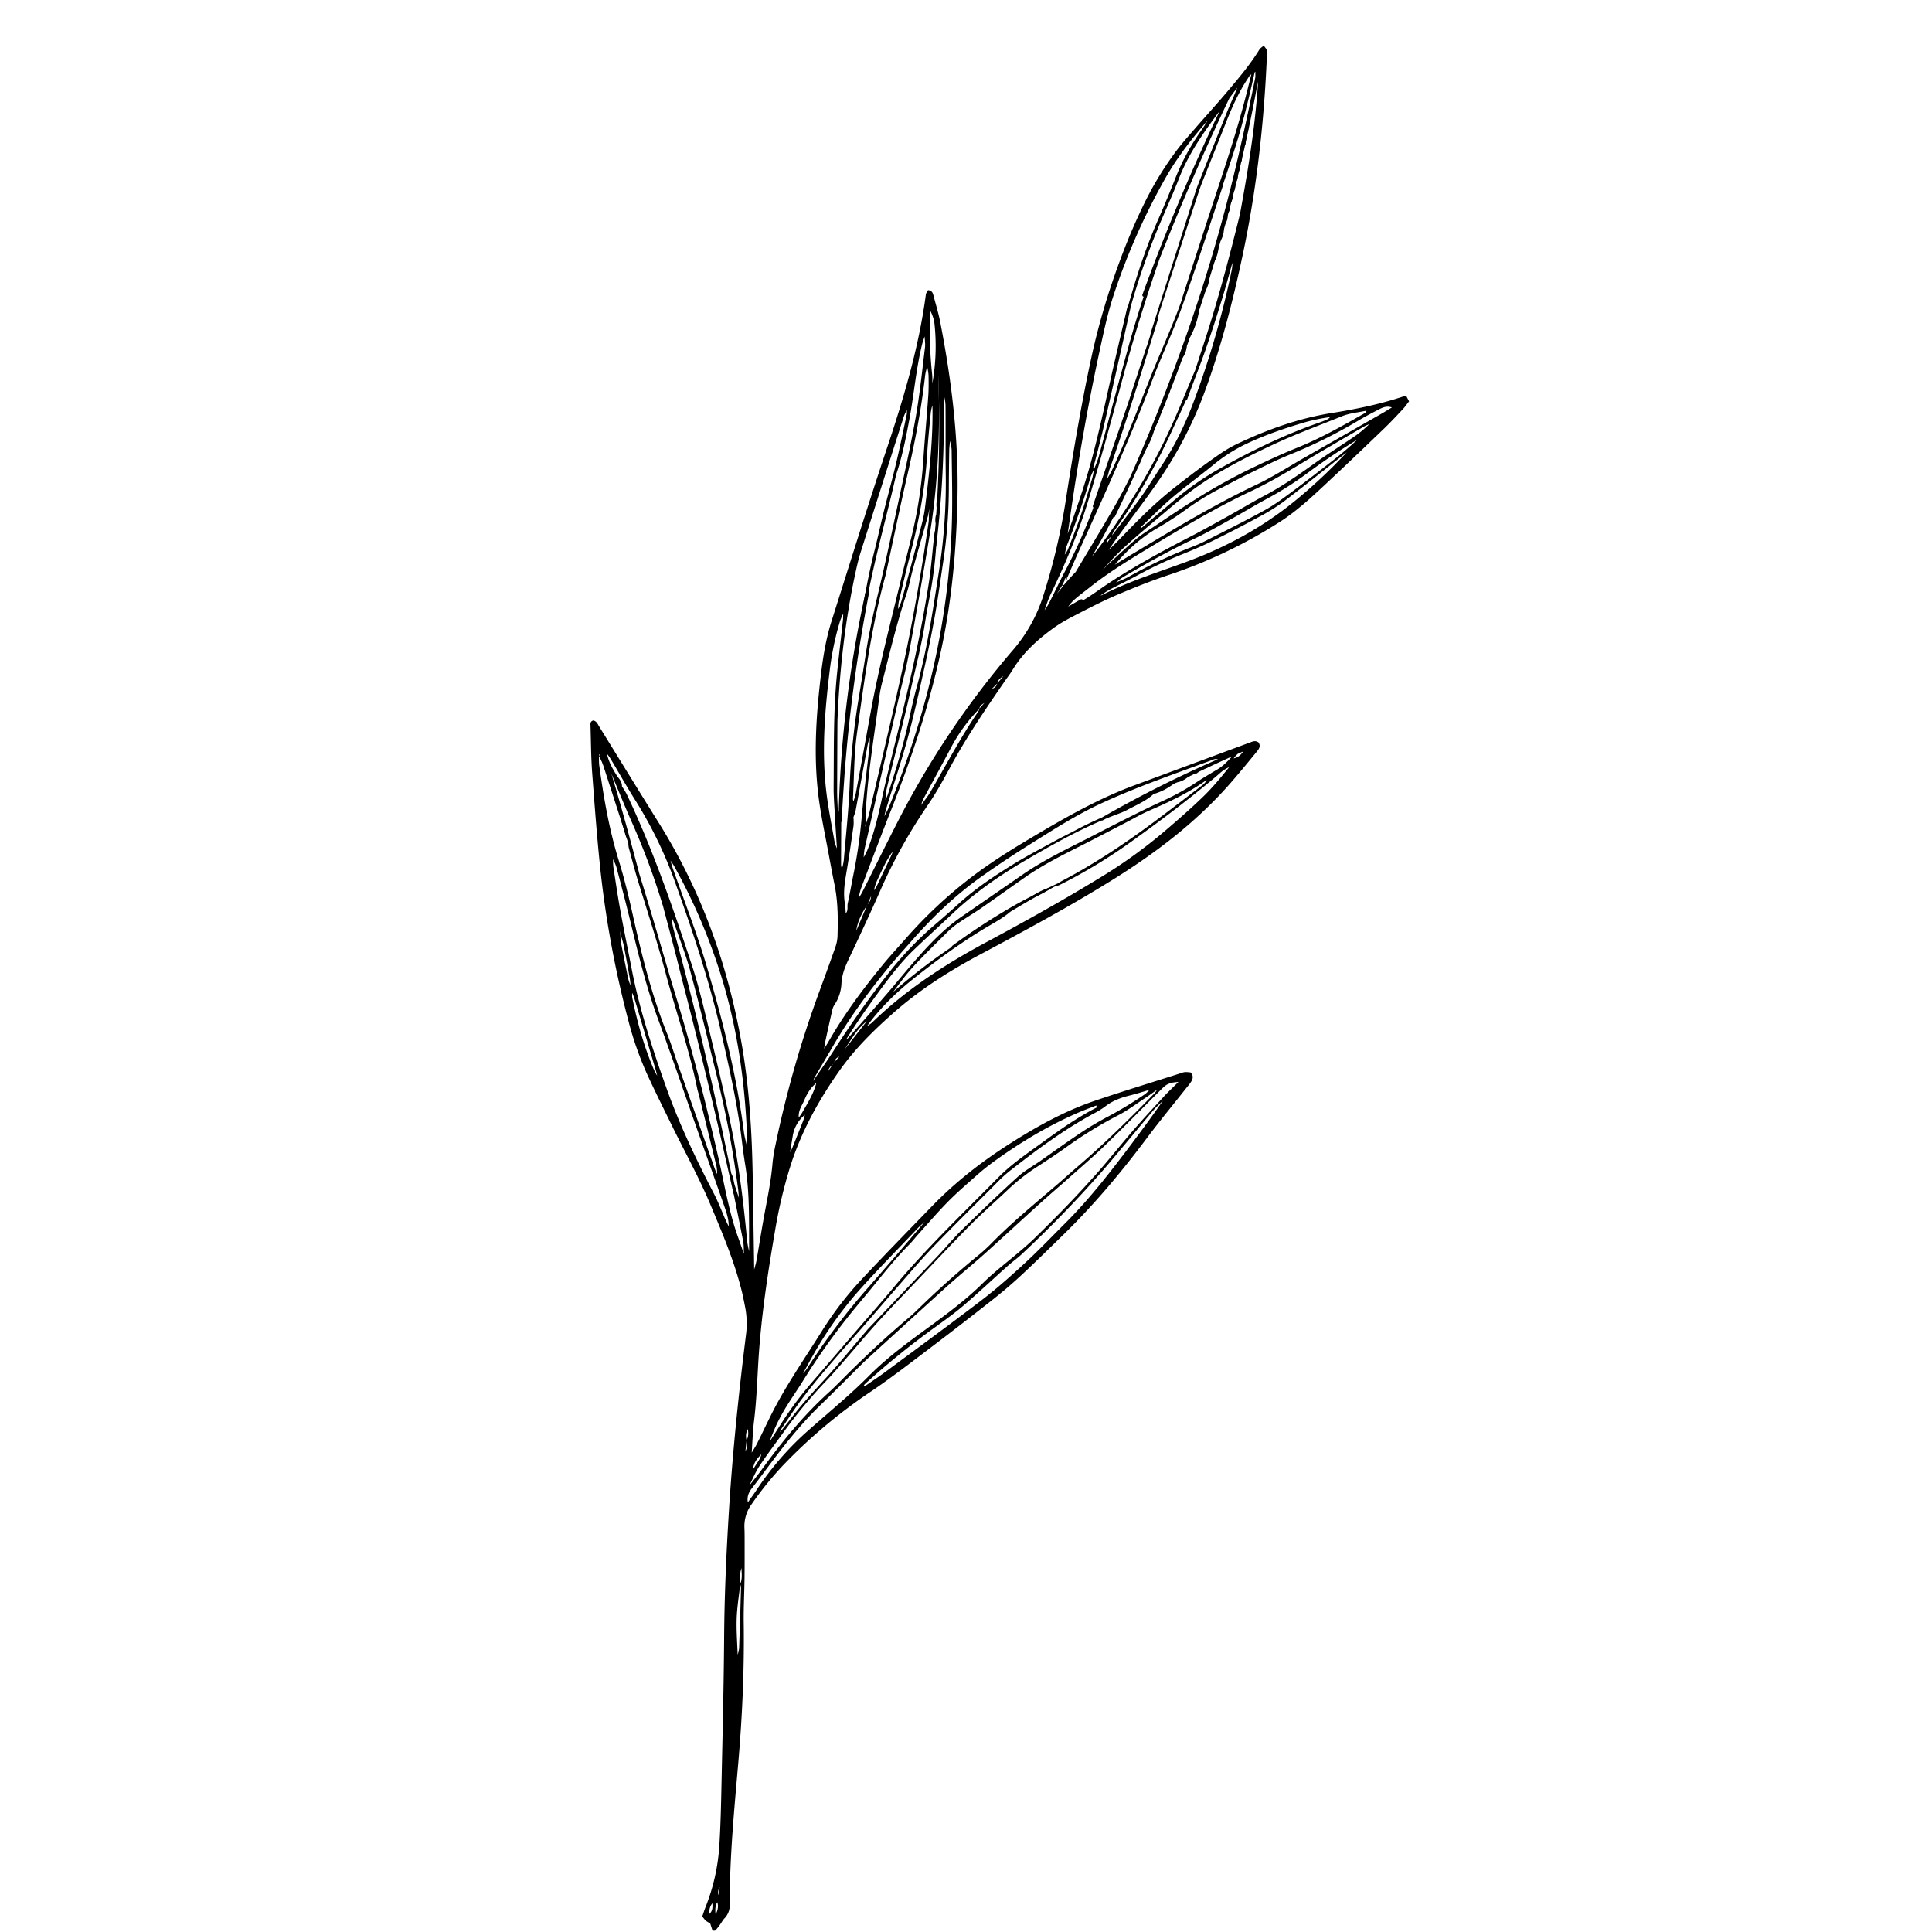 <svg xmlns="http://www.w3.org/2000/svg" width="1529.708" height="1529.708" viewBox="0 0 1529.708 1529.708">
  <g id="Groupe_10441" data-name="Groupe 10441" transform="translate(964.535) rotate(45)" style="isolation: isolate">
    <path id="Tracé_5968" data-name="Tracé 5968" d="M819.9,2648.828q-.761-1.5-1.518-3Q819.141,2647.323,819.9,2648.828Z" transform="translate(-630.81 -2347.541)"/>
    <path id="Tracé_5969" data-name="Tracé 5969" d="M819.423,2649.789q-.76-1.5-1.518-3Q818.661,2648.289,819.423,2649.789Z" transform="translate(-628.906 -2345.653)"/>
    <path id="Tracé_5970" data-name="Tracé 5970" d="M818.944,2650.752q-.761-1.5-1.519-3.007Q818.181,2649.249,818.944,2650.752Z" transform="translate(-627.003 -2343.765)"/>
    <path id="Tracé_5971" data-name="Tracé 5971" d="M818.466,2651.713l-1.521-3.007Z" transform="translate(-625.103 -2341.876)"/>
    <path id="Tracé_5972" data-name="Tracé 5972" d="M817.986,2652.674l-1.521-3.007Z" transform="translate(-623.199 -2339.988)"/>
    <path id="Tracé_5973" data-name="Tracé 5973" d="M748.253,2701.161a41.94,41.94,0,0,0-5.759,18.456l.012.008a46.137,46.137,0,0,0,5.643-18.547Z" transform="translate(-334.1 -2238.937)"/>
    <path id="Tracé_5974" data-name="Tracé 5974" d="M741.045,2708.616c2.942-3.22,3.853-7.208,4.285-11.373l.116.089c-2.891,3.239-4,7.15-4.3,11.367Z" transform="translate(-326.996 -2246.475)"/>
    <path id="Tracé_5975" data-name="Tracé 5975" d="M738.917,2690.738c.036-.755.018-.378,0,0Z" transform="translate(-314.284 -2260.118)"/>
    <path id="Tracé_5976" data-name="Tracé 5976" d="M739.2,2694.371l1.379-1.909-.839-.341c-.148.777-.3,1.55-.445,2.324Z" transform="translate(-316.657 -2256.542)"/>
    <path id="Tracé_5977" data-name="Tracé 5977" d="M739.633,2697.168l1.415-4.288.1.075q-.708,2.147-1.412,4.291Z" transform="translate(-318.505 -2255.051)"/>
    <path id="Tracé_5978" data-name="Tracé 5978" d="M741.625,2694.4l-1.406,4.291-.11-.085c1.827-.976,1.388-2.708,1.418-4.283Z" transform="translate(-320.399 -2252.208)"/>
    <path id="Tracé_5979" data-name="Tracé 5979" d="M742.069,2695.856q-.685,2.184-1.37,4.371l-.116-.089q.69-2.183,1.376-4.367Z" transform="translate(-322.249 -2249.37)"/>
    <path id="Tracé_5980" data-name="Tracé 5980" d="M835.163,2629.865a63.97,63.97,0,0,0-11.492-22.944Q829.418,2618.393,835.163,2629.865Z" transform="translate(-661.745 -2424.008)"/>
    <path id="Tracé_5981" data-name="Tracé 5981" d="M819.336,2659.185a54.959,54.959,0,0,0-8.633-21.527A75.137,75.137,0,0,0,819.336,2659.185Z" transform="translate(-607.461 -2363.592)"/>
    <path id="Tracé_5982" data-name="Tracé 5982" d="M840.5,2604.519c-1.462-4.852-3.5-9.384-7.23-12.969C834.637,2596.456,836.707,2600.969,840.5,2604.519Z" transform="translate(-695.561 -2454.22)"/>
    <path id="Tracé_5983" data-name="Tracé 5983" d="M836.663,2611.724c-1.477-4.843-3.425-9.425-7.233-12.969C830.866,2603.621,832.876,2608.169,836.663,2611.724Z" transform="translate(-680.325 -2440.059)"/>
    <path id="Tracé_5984" data-name="Tracé 5984" d="M841.959,2597.346c-.866-3.985-2.423-7.573-5.8-10.118C837.137,2591.146,838.757,2594.7,841.959,2597.346Z" transform="translate(-705.567 -2462.716)"/>
    <path id="Tracé_5985" data-name="Tracé 5985" d="M825.629,2626.657a17.458,17.458,0,0,0-4.359-10.133A17.724,17.724,0,0,0,825.629,2626.657Z" transform="translate(-645.088 -2405.133)"/>
    <path id="Tracé_5986" data-name="Tracé 5986" d="M817.943,2644.429a16.283,16.283,0,0,0-4.36-10.133A16.842,16.842,0,0,0,817.943,2644.429Z" transform="translate(-614.612 -2370.201)"/>
    <path id="Tracé_5987" data-name="Tracé 5987" d="M842.936,2591.137a10.249,10.249,0,0,0-4.38-7.271A9.406,9.406,0,0,0,842.936,2591.137Z" transform="translate(-713.661 -2469.326)"/>
    <path id="Tracé_5988" data-name="Tracé 5988" d="M844.378,2588.735a9.615,9.615,0,0,0-4.38-7.271A9.95,9.95,0,0,0,844.378,2588.735Z" transform="translate(-719.379 -2474.045)"/>
    <path id="Tracé_5989" data-name="Tracé 5989" d="M845.816,2586.333a9.748,9.748,0,0,0-4.377-7.271A9.792,9.792,0,0,0,845.816,2586.333Z" transform="translate(-725.091 -2478.766)"/>
    <path id="Tracé_5990" data-name="Tracé 5990" d="M850.139,2579.132a10.215,10.215,0,0,0-4.377-7.275A9.984,9.984,0,0,0,850.139,2579.132Z" transform="translate(-742.234 -2492.929)"/>
    <path id="Tracé_5991" data-name="Tracé 5991" d="M849.123,2571.859c.76,2.844,1.767,5.54,4.383,7.266C852.881,2576.2,851.81,2573.542,849.123,2571.859Z" transform="translate(-755.568 -2492.925)"/>
    <path id="Tracé_5992" data-name="Tracé 5992" d="M851.525,2567.536c.745,2.854,1.889,5.466,4.38,7.266A11.245,11.245,0,0,0,851.525,2567.536Z" transform="translate(-765.091 -2501.422)"/>
    <path id="Tracé_5993" data-name="Tracé 5993" d="M847.257,2583.932a9.909,9.909,0,0,0-4.377-7.272A9.878,9.878,0,0,0,847.257,2583.932Z" transform="translate(-730.806 -2483.488)"/>
    <path id="Tracé_5994" data-name="Tracé 5994" d="M848.7,2581.53a9.805,9.805,0,0,0-4.377-7.271A10.1,10.1,0,0,0,848.7,2581.53Z" transform="translate(-736.52 -2488.208)"/>
    <path id="Tracé_5995" data-name="Tracé 5995" d="M855.915,2569.052c-.649-2.559-1.839-4.712-4.392-5.839C852.164,2565.778,853.359,2567.928,855.915,2569.052Z" transform="translate(-765.095 -2509.919)"/>
    <path id="Tracé_5996" data-name="Tracé 5996" d="M818.433,2638.223a9.741,9.741,0,0,0-2.927-7.29A10.426,10.426,0,0,0,818.433,2638.223Z" transform="translate(-620.805 -2376.811)"/>
    <path id="Tracé_5997" data-name="Tracé 5997" d="M858.314,2565.688a8.219,8.219,0,0,0-4.389-5.836C854.491,2562.473,855.722,2564.593,858.314,2565.688Z" transform="translate(-774.617 -2516.527)"/>
    <path id="Tracé_5998" data-name="Tracé 5998" d="M821.315,2631.493q-1.464-3.64-2.927-7.284A10.148,10.148,0,0,0,821.315,2631.493Z" transform="translate(-632.231 -2390.027)"/>
    <path id="Tracé_5999" data-name="Tracé 5999" d="M860.719,2562.326c-.682-2.533-1.795-4.746-4.392-5.836C856.973,2559.048,858.1,2561.249,860.719,2562.326Z" transform="translate(-784.141 -2523.135)"/>
    <path id="Tracé_6000" data-name="Tracé 6000" d="M819.877,2634.858a10.568,10.568,0,0,0-2.93-7.287A10,10,0,0,0,819.877,2634.858Z" transform="translate(-626.519 -2383.419)"/>
    <path id="Tracé_6001" data-name="Tracé 6001" d="M822.756,2628.134q-1.464-3.643-2.927-7.287A10.56,10.56,0,0,0,822.756,2628.134Z" transform="translate(-637.945 -2396.636)"/>
    <path id="Tracé_6002" data-name="Tracé 6002" d="M850.164,2574.836c-.169-2.022-.916-3.656-2.962-4.418Q848.683,2572.625,850.164,2574.836Z" transform="translate(-746.53 -2495.757)"/>
    <path id="Tracé_6003" data-name="Tracé 6003" d="M851.6,2572.434l-2.96-4.419C848.832,2570.022,849.561,2571.666,851.6,2572.434Z" transform="translate(-752.237 -2500.481)"/>
    <path id="Tracé_6004" data-name="Tracé 6004" d="M852.561,2571a4.853,4.853,0,0,0-2.957-4.421A5.055,5.055,0,0,0,852.561,2571Z" transform="translate(-756.049 -2503.314)"/>
    <path id="Tracé_6005" data-name="Tracé 6005" d="M853.447,2565.136q1.477,2.206,2.954,4.41Q854.924,2567.338,853.447,2565.136Z" transform="translate(-771.286 -2506.138)"/>
    <path id="Tracé_6006" data-name="Tracé 6006" d="M853.521,2569.554a5.03,5.03,0,0,0-2.957-4.421A4.829,4.829,0,0,0,853.521,2569.554Z" transform="translate(-759.856 -2506.145)"/>
    <path id="Tracé_6007" data-name="Tracé 6007" d="M855.92,2566.192a4.921,4.921,0,0,0-2.954-4.421A4.836,4.836,0,0,0,855.92,2566.192Z" transform="translate(-769.379 -2512.753)"/>
    <path id="Tracé_6008" data-name="Tracé 6008" d="M858.324,2562.83q-1.481-2.21-2.957-4.422A4.622,4.622,0,0,0,858.324,2562.83Z" transform="translate(-778.903 -2519.363)"/>
    <path id="Tracé_6009" data-name="Tracé 6009" d="M861.687,2558.029a4.189,4.189,0,0,0-2.956-4.422Q860.208,2555.818,861.687,2558.029Z" transform="translate(-792.243 -2528.8)"/>
    <path id="Tracé_6010" data-name="Tracé 6010" d="M858.249,2556.97q1.481,2.207,2.957,4.41Q859.729,2559.173,858.249,2556.97Z" transform="translate(-790.332 -2522.19)"/>
    <path id="Tracé_6011" data-name="Tracé 6011" d="M860.725,2559.469c-.05-2.1-.863-3.687-2.954-4.421Q859.248,2557.257,860.725,2559.469Z" transform="translate(-788.433 -2525.968)"/>
    <path id="Tracé_6012" data-name="Tracé 6012" d="M816.545,2636.342c-.507-1-1.014-2-1.521-3C815.531,2634.34,816.038,2635.338,816.545,2636.342Z" transform="translate(-617.485 -2372.086)"/>
    <path id="Tracé_6013" data-name="Tracé 6013" d="M817.985,2632.978c-.507-1-1.014-2-1.521-3C816.971,2630.977,817.478,2631.975,817.985,2632.978Z" transform="translate(-623.195 -2378.695)"/>
    <path id="Tracé_6014" data-name="Tracé 6014" d="M819.423,2629.613q-.76-1.5-1.518-3C818.409,2627.611,818.917,2628.614,819.423,2629.613Z" transform="translate(-628.906 -2385.303)"/>
    <path id="Tracé_6015" data-name="Tracé 6015" d="M820.867,2626.251c-.507-1-1.014-2-1.521-3C819.853,2624.249,820.36,2625.253,820.867,2626.251Z" transform="translate(-634.624 -2391.912)"/>
    <path id="Tracé_6016" data-name="Tracé 6016" d="M822.305,2622.891q-.761-1.5-1.518-3Q821.543,2621.391,822.305,2622.891Z" transform="translate(-640.335 -2398.522)"/>
    <path id="Tracé_6017" data-name="Tracé 6017" d="M824.229,2618.571l-1.521-3.007Z" transform="translate(-647.956 -2407.02)"/>
    <path id="Tracé_6018" data-name="Tracé 6018" d="M824.711,2617.61q-.761-1.5-1.521-3Q823.95,2616.1,824.711,2617.61Z" transform="translate(-649.864 -2408.904)"/>
    <path id="Tracé_6019" data-name="Tracé 6019" d="M829.031,2608.966q-.756-1.5-1.518-3.007Q828.274,2607.463,829.031,2608.966Z" transform="translate(-667.008 -2425.899)"/>
    <path id="Tracé_6020" data-name="Tracé 6020" d="M829.513,2608q-.761-1.5-1.521-3.006Q828.753,2606.5,829.513,2608Z" transform="translate(-668.91 -2427.788)"/>
    <path id="Tracé_6021" data-name="Tracé 6021" d="M829.99,2607.047q-.76-1.505-1.518-3.011Q829.233,2605.544,829.99,2607.047Z" transform="translate(-670.811 -2429.679)"/>
    <path id="Tracé_6022" data-name="Tracé 6022" d="M830.47,2606.086q-.756-1.5-1.518-3.011Q829.713,2604.579,830.47,2606.086Z" transform="translate(-672.714 -2431.567)"/>
    <path id="Tracé_6023" data-name="Tracé 6023" d="M833.355,2600.8q-.756-1.508-1.519-3.01Q832.6,2599.3,833.355,2600.8Z" transform="translate(-684.151 -2441.95)"/>
    <path id="Tracé_6024" data-name="Tracé 6024" d="M833.833,2599.839l-1.518-3.006Z" transform="translate(-686.051 -2443.839)"/>
    <path id="Tracé_6025" data-name="Tracé 6025" d="M834.311,2598.878q-.757-1.5-1.516-3.007Q833.552,2597.374,834.311,2598.878Z" transform="translate(-687.951 -2445.727)"/>
    <path id="Tracé_6026" data-name="Tracé 6026" d="M801.33,2682.806c0,1.006-.006,2.007-.009,3.013C802.679,2684.816,802.169,2683.812,801.33,2682.806Z" transform="translate(-562.463 -2274.851)"/>
    <path id="Tracé_6027" data-name="Tracé 6027" d="M837.2,2593.6q-.761-1.505-1.519-3.008Q836.433,2592.091,837.2,2593.6Z" transform="translate(-699.383 -2456.112)"/>
    <path id="Tracé_6028" data-name="Tracé 6028" d="M839.594,2589.276q-.756-1.508-1.515-3.011Q838.835,2587.769,839.594,2589.276Z" transform="translate(-708.905 -2464.608)"/>
    <path id="Tracé_6029" data-name="Tracé 6029" d="M847.206,2577.14q.761,1.5,1.519,3.008Q847.968,2578.644,847.206,2577.14Z" transform="translate(-745.102 -2482.544)"/>
    <path id="Tracé_6030" data-name="Tracé 6030" d="M847.685,2576.179l1.522,3.008Z" transform="translate(-747.004 -2484.433)"/>
    <path id="Tracé_6031" data-name="Tracé 6031" d="M848.165,2575.218q.761,1.5,1.518,3.007Q848.923,2576.722,848.165,2575.218Z" transform="translate(-748.905 -2486.322)"/>
    <path id="Tracé_6032" data-name="Tracé 6032" d="M848.645,2574.257q.761,1.5,1.518,3.007Q849.407,2575.761,848.645,2574.257Z" transform="translate(-750.808 -2488.211)"/>
    <path id="Tracé_6033" data-name="Tracé 6033" d="M861.135,2552.645l1.512,3.006Z" transform="translate(-800.332 -2530.69)"/>
    <path id="Tracé_6034" data-name="Tracé 6034" d="M860.656,2553.6q.756,1.505,1.515,3.01Q861.415,2555.112,860.656,2553.6Z" transform="translate(-798.435 -2528.804)"/>
    <path id="Tracé_6035" data-name="Tracé 6035" d="M859.692,2555.044q.761,1.5,1.515,3.007Q860.451,2556.548,859.692,2555.044Z" transform="translate(-794.613 -2525.976)"/>
    <path id="Tracé_6036" data-name="Tracé 6036" d="M859.214,2556.006q.756,1.5,1.513,3.005Q859.971,2557.506,859.214,2556.006Z" transform="translate(-792.714 -2524.084)"/>
    <path id="Tracé_6037" data-name="Tracé 6037" d="M857.772,2558.407q.756,1.5,1.51,3Q858.525,2559.909,857.772,2558.407Z" transform="translate(-786.993 -2519.366)"/>
    <path id="Tracé_6038" data-name="Tracé 6038" d="M857.294,2559.37q.756,1.5,1.509,3Q858.047,2560.868,857.294,2559.37Z" transform="translate(-785.097 -2517.472)"/>
    <path id="Tracé_6039" data-name="Tracé 6039" d="M856.331,2560.809q.756,1.5,1.51,3Q857.085,2562.31,856.331,2560.809Z" transform="translate(-781.279 -2514.644)"/>
    <path id="Tracé_6040" data-name="Tracé 6040" d="M855.853,2561.771q.756,1.5,1.509,3Q856.607,2563.274,855.853,2561.771Z" transform="translate(-779.383 -2512.753)"/>
    <path id="Tracé_6041" data-name="Tracé 6041" d="M854.89,2563.21q.756,1.5,1.509,3Q855.647,2564.711,854.89,2563.21Z" transform="translate(-775.564 -2509.925)"/>
    <path id="Tracé_6042" data-name="Tracé 6042" d="M854.412,2564.172q.757,1.5,1.509,3Q855.17,2565.676,854.412,2564.172Z" transform="translate(-773.669 -2508.033)"/>
    <path id="Tracé_6043" data-name="Tracé 6043" d="M850.569,2570.9l1.516,3.01Z" transform="translate(-758.435 -2494.817)"/>
    <path id="Tracé_6044" data-name="Tracé 6044" d="M852.969,2566.573q.761,1.5,1.516,3.006Q853.728,2568.077,852.969,2566.573Z" transform="translate(-767.952 -2503.315)"/>
    <path id="Tracé_6045" data-name="Tracé 6045" d="M851.047,2569.935q.761,1.5,1.519,3.007Q851.8,2571.438,851.047,2569.935Z" transform="translate(-760.333 -2496.705)"/>
    <path id="Tracé_6046" data-name="Tracé 6046" d="M849.682,2572.464l-1.516-3.009Z" transform="translate(-748.906 -2497.652)"/>
    <path id="Tracé_6047" data-name="Tracé 6047" d="M855.365,2562.738q.774.767,1.548,1.542Q856.139,2563.505,855.365,2562.738Z" transform="translate(-777.486 -2510.855)"/>
    <path id="Tracé_6048" data-name="Tracé 6048" d="M856.805,2560.335l1.554,1.546Z" transform="translate(-783.203 -2515.576)"/>
    <path id="Tracé_6049" data-name="Tracé 6049" d="M860.166,2554.569l1.563,1.557Z" transform="translate(-796.54 -2526.909)"/>
    <path id="Tracé_6050" data-name="Tracé 6050" d="M841.255,2650.217a30.589,30.589,0,0,0-1.536-5.374q-9.591-19.47-19.413-38.828a29.205,29.205,0,0,0-3.36-4.378,32.453,32.453,0,0,0,1.5,4.655q9.742,19.746,19.641,39.414A36.785,36.785,0,0,0,841.255,2650.217Z" transform="translate(-647.894 -2434.394)"/>
    <path id="Tracé_6051" data-name="Tracé 6051" d="M833.309,2604.071a15.618,15.618,0,0,0-5.8-10.118A16.545,16.545,0,0,0,833.309,2604.071Z" transform="translate(-671.279 -2449.5)"/>
    <path id="Tracé_6052" data-name="Tracé 6052" d="M831.39,2607.428c-.836-4-2.437-7.562-5.8-10.113C826.434,2601.31,828.006,2604.889,831.39,2607.428Z" transform="translate(-663.66 -2442.889)"/>
    <path id="Tracé_6053" data-name="Tracé 6053" d="M833.833,2590.595q-.72-.717-1.438-1.436l-1.521,0a8.779,8.779,0,0,0,4.38,7.248q0-1.473,0-2.948Q834.544,2592.027,833.833,2590.595Z" transform="translate(-683.198 -2458.927)"/>
    <path id="Tracé_6054" data-name="Tracé 6054" d="M832.386,2593l-2.954-1.45a8.842,8.842,0,0,0,4.377,7.26Q833.1,2595.907,832.386,2593Z" transform="translate(-677.477 -2454.215)"/>
    <path id="Tracé_6055" data-name="Tracé 6055" d="M826.628,2603.679q-.76-1.5-1.518-3Q825.87,2602.179,826.628,2603.679Z" transform="translate(-657.479 -2436.285)"/>
    <path id="Tracé_6056" data-name="Tracé 6056" d="M812.22,2673.328q-.76-1.5-1.518-3.007Q811.463,2671.825,812.22,2673.328Z" transform="translate(-600.343 -2299.391)"/>
    <path id="Tracé_6057" data-name="Tracé 6057" d="M811.739,2674.288q-.756-1.5-1.518-3.006Q810.982,2672.784,811.739,2674.288Z" transform="translate(-598.435 -2297.505)"/>
    <path id="Tracé_6058" data-name="Tracé 6058" d="M811.259,2675.248q-.761-1.5-1.519-3.007Q810.5,2673.745,811.259,2675.248Z" transform="translate(-596.528 -2295.617)"/>
    <path id="Tracé_6059" data-name="Tracé 6059" d="M810.78,2676.207q-.761-1.5-1.521-3Q810.019,2674.7,810.78,2676.207Z" transform="translate(-594.624 -2293.729)"/>
    <path id="Tracé_6060" data-name="Tracé 6060" d="M745.861,2765.34a78.017,78.017,0,0,0,7.2-21.534C748.761,2750.351,746.665,2757.631,745.861,2765.34Z" transform="translate(-348.894 -2154.949)"/>
    <path id="Tracé_6061" data-name="Tracé 6061" d="M748.769,2760.225c2.031-2.117,1.486-4.762,1.489-7.295C748.265,2755.059,748.8,2757.7,748.769,2760.225Z" transform="translate(-354.646 -2137.019)"/>
    <path id="Tracé_6062" data-name="Tracé 6062" d="M748.293,2756.879c1.96-1.584,1.51-3.782,1.5-5.869C747.866,2752.6,748.279,2754.79,748.293,2756.879Z" transform="translate(-352.749 -2140.792)"/>
    <path id="Tracé_6063" data-name="Tracé 6063" d="M864.375,2819.187c-3.618-4.345-9.116-5.563-13.79-8.12-2.82-1.542-6.086-2.271-9.152-3.366A90.148,90.148,0,0,0,864.375,2819.187Z" transform="translate(-743.632 -2029.363)"/>
    <path id="Tracé_6064" data-name="Tracé 6064" d="M854.79,2823.031c-4.368-5.036-10.691-7.043-16.171-10.35a15.827,15.827,0,0,0-3.909-1.139c3.728,4.316,9.262,5.842,13.817,8.886C850.371,2821.658,852.687,2822.187,854.79,2823.031Z" transform="translate(-714.109 -2021.812)"/>
    <path id="Tracé_6065" data-name="Tracé 6065" d="M852,2804.336c0,.51,0,1.023,0,1.536,2.153.73,4.3,1.474,6.465,2.183s4.333,1.381,6.5,2.073l-8.6-5.792Z" transform="translate(-775.544 -2035.977)"/>
    <path id="Tracé_6066" data-name="Tracé 6066" d="M852.12,2808.74l-3-1.521Z" transform="translate(-754.162 -2030.31)"/>
    <path id="Tracé_6067" data-name="Tracé 6067" d="M853.08,2808.261l-3-1.522Z" transform="translate(-757.969 -2031.253)"/>
    <path id="Tracé_6068" data-name="Tracé 6068" d="M854.04,2807.78l-3-1.522Z" transform="translate(-761.776 -2032.198)"/>
    <path id="Tracé_6069" data-name="Tracé 6069" d="M773.324,2850.523l-4.419-2.96Z" transform="translate(-437.495 -1951.011)"/>
    <path id="Tracé_6070" data-name="Tracé 6070" d="M771.883,2851.481q-2.211-1.476-4.419-2.957Q769.675,2850,771.883,2851.481Z" transform="translate(-431.78 -1949.122)"/>
    <path id="Tracé_6071" data-name="Tracé 6071" d="M770.445,2852.444q-2.211-1.477-4.422-2.96Q768.234,2850.965,770.445,2852.444Z" transform="translate(-426.069 -1947.235)"/>
    <path id="Tracé_6072" data-name="Tracé 6072" d="M774.767,2849.56l-4.421-2.957Z" transform="translate(-443.212 -1952.898)"/>
    <path id="Tracé_6073" data-name="Tracé 6073" d="M776.208,2848.6l-4.422-2.959Z" transform="translate(-448.926 -1954.786)"/>
    <path id="Tracé_6074" data-name="Tracé 6074" d="M777.647,2847.64l-4.419-2.958Z" transform="translate(-454.638 -1956.673)"/>
    <path id="Tracé_6075" data-name="Tracé 6075" d="M779.085,2846.679l-4.416-2.96Z" transform="translate(-460.349 -1958.564)"/>
    <path id="Tracé_6076" data-name="Tracé 6076" d="M782.927,2844.28l-4.415-2.962Z" transform="translate(-475.589 -1963.286)"/>
    <path id="Tracé_6077" data-name="Tracé 6077" d="M763.747,2854.846l-3.01-1.516Z" transform="translate(-403.695 -1939.676)"/>
    <path id="Tracé_6078" data-name="Tracé 6078" d="M779.118,2844.761l-3.01-1.516Z" transform="translate(-464.65 -1959.498)"/>
    <path id="Tracé_6079" data-name="Tracé 6079" d="M780.558,2843.8q-1.5-.756-3.01-1.515Q779.056,2843.038,780.558,2843.8Z" transform="translate(-470.36 -1961.392)"/>
    <path id="Tracé_6080" data-name="Tracé 6080" d="M782.96,2842.357q-1.5-.756-3.01-1.516Q781.458,2841.6,782.96,2842.357Z" transform="translate(-479.886 -1964.222)"/>
    <path id="Tracé_6081" data-name="Tracé 6081" d="M785.358,2840.916q-1.5-.756-3.007-1.516Q783.855,2840.157,785.358,2840.916Z" transform="translate(-489.404 -1967.056)"/>
    <path id="Tracé_6082" data-name="Tracé 6082" d="M786.32,2840.44l-3.007-1.52Z" transform="translate(-493.219 -1967.997)"/>
    <path id="Tracé_6083" data-name="Tracé 6083" d="M791.6,2837.557q-1.5-.763-3-1.519Q790.1,2836.8,791.6,2837.557Z" transform="translate(-514.166 -1973.665)"/>
    <path id="Tracé_6084" data-name="Tracé 6084" d="M792.561,2837.076q-1.5-.756-3-1.518Q791.06,2836.318,792.561,2837.076Z" transform="translate(-517.977 -1974.608)"/>
    <path id="Tracé_6085" data-name="Tracé 6085" d="M778.62,2844.313q-.77-.779-1.545-1.557Q777.849,2843.533,778.62,2844.313Z" transform="translate(-467.02 -1960.46)"/>
    <path id="Tracé_6086" data-name="Tracé 6086" d="M800.568,2723.386a1239.016,1239.016,0,0,0,85.847,113c1.945,2.269,3.924,4.511,5.884,6.768.243.261.474.534.7.806q4.644,5.343,9.323,10.65c.184.2.365.4.54.608q5.125,5.783,10.281,11.532c1.068,1.187-.827,2.674-1.91,1.546a917.175,917.175,0,0,1-90.311-109.479q-11.619-16.6-22.559-33.653C797.4,2723.656,799.542,2721.865,800.568,2723.386Z" transform="translate(-664.276 -2196.225)"/>
    <path id="Tracé_6087" data-name="Tracé 6087" d="M803.492,2765.428q.774.773,1.545,1.544Q804.267,2766.2,803.492,2765.428Z" transform="translate(-571.778 -2112.453)"/>
    <path id="Tracé_6088" data-name="Tracé 6088" d="M800.129,2769.271l1.548,1.547Z" transform="translate(-558.445 -2104.901)"/>
    <path id="Tracé_6089" data-name="Tracé 6089" d="M1037.532,3477.848c-7.381-10.767-14.564-21.656-23.018-31.653a124.155,124.155,0,0,1-8.755-12.111,849.879,849.879,0,0,1-61.147-110.045c-5.18-11.2-10.37-22.394-15.711-33.517a30.589,30.589,0,0,0-4.976-7.714c-9.436-10.035-19.161-19.774-30.75-27.429-6.931-4.578-13.772-9.29-20.62-14-11.15-7.653-22.509-15.035-33.363-23.091C810.921,3197.3,788.01,3171,766.45,3143.461c-8.493-10.849-16.405-22.144-22.755-34.406-21.717-41.934-43.771-83.7-64.836-125.957-18.985-38.1-39.059-75.436-65.029-109.335-.75-.976-.833-2.461-1.2-3.623,2.447-2.067,4.336-1.05,6.21.055,6.133,3.613,12.464,6.927,18.354,10.9,38.659,26.074,75.3,54.615,107.712,88.337,28.194,29.336,54.276,60.369,76.39,94.583,24.16,37.372,44.009,77.019,61.7,117.8,8.876,20.46,18.072,40.781,27.215,61.122a50.266,50.266,0,0,0,3.867,6.256,49.576,49.576,0,0,0-1.2-5.118c-6.533-19.827-13.241-39.6-19.659-59.462a693.883,693.883,0,0,1-31.58-160.962,122.281,122.281,0,0,0-13.36-46.829,495.79,495.79,0,0,0-42-67.668c-23.108-31.618-45.836-63.5-66.924-96.538a557.758,557.758,0,0,1-35.184-65.068,481.4,481.4,0,0,1-19.2-47.48,262.158,262.158,0,0,1-11.225-46.272c-1.18-7.963-1.6-16.043-2.174-24.083-.9-12.542-1.447-25.111-2.509-37.636-1.2-14.174-2.334-28.372-5.644-42.277-.3-1.246.128-2.664.252-4.552,1.8.35,3.274.281,4.3.922a19.034,19.034,0,0,1,3.556,3.452c36.035,39.237,69.107,80.757,98.125,125.508,20.175,31.112,38.988,62.944,54.587,96.614a317.926,317.926,0,0,1,20.878,60.421c6.592,27.749,8.938,56.162,14.149,82.582,0-4.821.116-11.145-.024-17.464-.395-18.046-.273-36.076,1.856-54.021,1.4-11.775,2.978-23.543,4.947-35.236,1.376-8.164,2.764-16.472,5.507-24.236,8.879-25.146,20.16-49.195,35.9-70.888,11.441-15.776,22.144-31.984,30.854-49.453.285-.573,1.044-.91,1.895-1.621,1.115.352,2.373.746,3.992,1.251.329,2.707.836,5.26.916,7.824.225,7.115.492,14.242.35,21.356-.448,21.829-.925,43.662-1.69,65.482-.531,15.175-1.189,30.364-4.469,45.282a394.741,394.741,0,0,1-32.731,92.335c-6.361,12.71-11.975,25.827-17.3,39.009-4.264,10.546-7.781,21.409-11.254,32.251-2.387,7.442-4.8,14.984-6.02,22.668-2.423,15.27-3.185,30.643.5,45.925.943,3.914,1.462,7.929,2.2,11.894,4.8,25.9,9.733,51.75,17.239,77.051,3.437,11.591,6.85,23.27,9.015,35.136a412.716,412.716,0,0,0,21.637,75.1c7.109,18.362,13.775,36.894,20.424,55.426,2.186,6.095,4.742,11.785,9.1,16.727a33.275,33.275,0,0,1,8.3,16.284c.436,2.44,2.147,4.711,3.517,6.909,3.885,6.25,7.88,12.426,11.863,18.613.762,1.186,1.658,2.292,3.333,4.59-.664-2.946-.916-4.335-1.293-5.691-6.726-24.326-10.383-49.188-12.844-74.242-.9-9.205-1.234-18.464-1.818-27.7a358.727,358.727,0,0,1,2.817-73.851c2.776-19.309,7.352-38.193,12.18-57.041,7.188-28.061,14.994-55.927,27.132-82.362q20.489-44.631,40.981-89.264c.893-1.943,1.738-3.967,4.508-4.447,3.858.6,4.083,3.988,4.371,6.954,1.124,11.568,2.325,23.146,2.986,34.748,2.245,39.438-3.07,78.16-11.964,116.448-9.187,39.54-20.856,78.407-32.677,117.223-8.043,26.408-13.947,53.193-15.643,80.864-1.269,20.689-1.406,41.3,2.1,61.76,4.872,28.435,12.793,55.921,26.209,81.665a380.2,380.2,0,0,0,26.847,43.614c20.409,28.9,41.388,57.372,64.887,83.86,10.24,11.539,20.744,22.819,30.263,34.99,5.214,6.667,11.041,12.86,16.6,19.259-.679-2.685-1.219-5.411-2.088-8.03-2.619-7.88-5.424-15.7-8.06-23.571-8.318-24.812-12.814-50.574-18.689-75.989a268.687,268.687,0,0,1-6.652-51.473c-.9-26.566-1.127-53.155-1.575-79.735-.445-26.478,2.8-52.536,8.5-78.375,5.483-24.881,12.453-49.275,23.745-72.169,10.6-21.489,21.892-42.636,32.888-63.928a10.362,10.362,0,0,1,1.444-2.44c1.092-1.148,2.367-2.124,3.235-2.884,3.532.067,4.825,2.008,5.469,4.414a40.171,40.171,0,0,1,.824,5.62c1.99,16.965,3.6,33.987,6.029,50.892,4.843,33.653,7.832,67.412,7.376,101.434-.205,15.189-.3,30.387-.849,45.565-.35,9.713-1.115,19.433-2.245,29.089q-3.6,30.752-7.82,61.433c-2.734,19.738-5.228,39.545-8.989,59.1a420.518,420.518,0,0,0-7.918,90.592,263.281,263.281,0,0,0,4.214,39.6,29.459,29.459,0,0,0,9.324,17.144c2.449,2.245,4.8,4.6,7.153,6.945,7.046,7.053,14.128,14.065,21.088,21.2,8.117,8.325,15.884,17.008,24.214,25.113,26.571,25.85,51.562,53.148,75.42,81.5,24.146,28.691,47.938,57.69,74.593,84.155a14.971,14.971,0,0,1,4.852,10.729c.03,2.082.738,4.151,1.062,6.239a44.553,44.553,0,0,1,.6,5.567c.015.515-.786,1.059-1.411,1.835-1.9-.979-3.737-1.927-5.43-2.8-3.95,1.147-3.95,1.147-8.327.539-.964-1.98-2.177-4.249-3.2-6.6a158.9,158.9,0,0,0-26.39-42.024c-12.221-13.894-25.106-27.209-37.911-40.578-25.291-26.4-50.5-52.88-76.162-78.911-23.182-23.511-45.459-47.849-67.324-72.553-31.316-35.385-61.088-72.069-90.112-109.352a68.831,68.831,0,0,0-15.981-15.071c-3.547-2.378-7.085-4.786-10.736-6.994-20.791-12.582-43.327-21.626-65.655-30.8-21.462-8.816-43.908-15.229-65.9-22.751-13.692-4.682-27.414-9.285-41-14.253a263.191,263.191,0,0,1-42.986-20.523,805.945,805.945,0,0,1-95.776-65.406c-21.3-17.055-41.969-34.914-62.665-52.7-9.351-8.038-18.093-16.78-27.094-25.222-1.34-1.257-3.09-2.443-1.753-4.8,2.254-1.548,4.522-.463,6.782.071,29.089,6.859,58.152,13.839,87.273,20.562,61.657,14.23,117.774,40.611,169.438,76.844,29.439,20.647,56.212,44.436,81.989,69.4q26.041,25.225,52.082,50.458c-1.3-2.2-2.47-4.5-3.935-6.587C1052.354,3498.762,1044.78,3488.418,1037.532,3477.848ZM837.2,2941.65a21.92,21.92,0,0,0-1.035-4.526c-3.808-8.676-7.521-17.4-11.7-25.9-4.6-9.354-9.632-18.5-14.57-27.681a67.156,67.156,0,0,0-3.906-5.786c-1.56-3.415-2.865-6.978-4.721-10.221-14.935-26.1-30.145-52.042-44.931-78.226q-10.1-17.886-19.353-36.216a1.224,1.224,0,0,1-1.836-.484q-33.251-71.684-59.551-146.008c2.933,20.77,6.5,41.358,15.121,60.814,5.842,13.182,10.732,26.783,16.3,40.092a543.775,543.775,0,0,0,28.716,59.08,1.139,1.139,0,0,1,.282.293q22.362,35.168,44.578,70.426c7.182,11.374,14.187,22.793,20.869,34.4a8.355,8.355,0,0,1,.783,1.375c.759,1.326,1.509,2.656,2.263,3.985l1.412.751c.753,1.955,1.373,3.974,2.283,5.853.083.169.169.339.252.511,3.921,7.168,7.717,14.413,11.323,21.792q7.362,15.078,14,30.448C834.88,2938.181,836.049,2939.909,837.2,2941.65ZM682.616,2673.8a513.757,513.757,0,0,0,36.806,95.44c6.577,13.1,14.677,25.481,22.63,37.838,24.021,37.325,49.528,73.627,76.117,109.169q4.519,6.036,9.03,12.081c-8.164-16.93-16.263-33.893-25.477-50.289-13.419-23.877-28.665-46.8-43.173-70.026q-9.177-14.694-18.3-29.418c-.273-.444-.552-.883-.825-1.329q-2.718-4.376-5.442-8.748a1.34,1.34,0,0,1-.178-1c-11.978-21.379-23.125-43.167-32.007-66.075-4.285-11.057-8.843-22.015-13.556-32.9a178.525,178.525,0,0,1-11.829-39.431c-.65-3.6-1.382-7.182-2.275-10.735C675.448,2637.089,677.67,2655.662,682.616,2673.8Zm-9.448-101.2c2.577,12.847,7.245,24.984,12.449,36.951,5.756,13.246,11.406,26.544,17.138,39.8,2.067,4.782,4.054,9.611,6.4,14.257q21.272,42.193,42.716,84.291c1.649,3.239,3.378,6.438,5.113,9.635a.992.992,0,0,1,.872.542c19.389,36.851,38.885,73.712,56.957,111.241,1.263,2.18,2.512,4.368,3.775,6.548-.664-2.553-1.2-5.155-2.094-7.625-9.265-25.607-20.539-50.385-31.248-75.4-7.728-18.051-14.549-36.508-22.749-54.337-1-2.168-2.037-4.314-3.049-6.474a1.123,1.123,0,0,1-.475-.48c-11.767-23.055-23.585-46.088-35.272-69.186-11.5-22.723-22.82-45.57-35.382-67.73-5.015-8.848-10.234-17.572-15.492-26.28C672.293,2569.724,672.877,2571.16,673.168,2572.6Zm.394-8.028-.009.75c11.613,18.367,23.013,36.862,32.862,56.256q6.072,11.957,12.076,23.947a9.491,9.491,0,0,1,1.014,1.549c12.58,25.209,25.385,50.316,37.654,75.675q1.971,3.935,3.938,7.876a1.049,1.049,0,0,1,.116.543c.928,1.944,1.883,3.876,2.8,5.825,9.1,19.285,16.254,39.479,24.994,58.947,20.222,45.048,37.387,91.3,54.789,137.456,2.509,6.652,5.184,13.238,7.782,19.858-.923.967-1.071,1.931.012,2.891q.689,2.083,1.385,4.16c.238-.382.483-.777.795-1.28q-.614-6.815-.7-13.677c-4.941-19.746-9.786-39.515-15.1-59.16-2.245-8.295-4.89-16.48-7.547-24.665-13.454-35.011-28.365-69.489-44.412-103.361a1323.562,1323.562,0,0,0-70.379-129.777q-19-30.712-39.03-60.807Q675.082,2566.079,673.562,2564.575Zm10.48,7.9c-1.1-1.266-2.257-2.472-3.419-3.679a1261.8,1261.8,0,0,1,69.866,112.9,1346.709,1346.709,0,0,1,64.133,132.736c4.442,10.677,8.674,21.435,12.8,32.237a28.716,28.716,0,0,1,1.169,2.807c.181.517.338,1.045.516,1.568q7.741,20.475,14.9,41.165a1.045,1.045,0,0,1-.469,1.263c3.606,11.283,6.993,22.651,10,34.113-.344-3.273-.715-6.546-1.2-9.8-5.857-39.282-15.468-77.6-29.973-114.613-4.84-12.349-10.027-24.562-14.991-36.865-.05-.129-.074-.268-.121-.4-2.764-5.5-5.581-10.96-8.342-16.427q-9.244-18.3-19.152-36.263c-11.219-20.344-23.025-40.35-35.026-60.239C725.652,2625.277,706.08,2597.949,684.043,2572.471ZM847.81,2867.466c-1.711-10.285-4.244-20.431-6.311-30.658-3.734-18.475-10.038-36.106-17.811-53.2a711.024,711.024,0,0,0-52.6-95.244,37.39,37.39,0,0,0-3.494-4.075c5.018,8.707,9.935,17.474,14.665,26.338q9.8,18.381,18.926,37.113c6.186,12.709,11.581,25.762,17.684,38.5a.809.809,0,0,1-.217,1.014c3.473,8.956,6.625,18.036,9.985,27.034a482.976,482.976,0,0,1,23.146,87.2,12.933,12.933,0,0,0,1.142,2.919C851.256,2892.082,849.85,2879.722,847.81,2867.466Zm5.255,37.731v5.652c.4-.048.81-.1,1.213-.14Q853.673,2907.952,853.065,2905.2Zm.836,55.265-.884.007c.575,2.409,1.159,4.863,1.836,7.7C854.483,2965.61,854.156,2963.042,853.9,2960.462Zm1.747,17.307c-3.07-9.43-6.477-18.754-9.362-28.237a409.016,409.016,0,0,0-19.4-50.276,1.275,1.275,0,0,1-1.281-.744c-12.547-25.529-24.89-51.161-37.491-76.663q-10.721-21.079-21.379-42.2c-.157-.312-.255-.656-.392-.979-1.349-2.612-2.716-5.219-4.081-7.825a13.175,13.175,0,0,1-1.287-1.942q-27-51.971-53.866-104.005c-1.085-2.1-2.085-4.253-3.019-6.426-8.238-19.122-16.518-38.228-24.629-57.4-2.435-5.754-4.377-11.715-7.114-17.423q.756,5.156,1.515,10.307,23.074,65.269,50.821,128.938c14.084,28.986,28.938,57.55,45.047,85.5,17.173,29.8,34.323,59.623,50.5,90.008,12.669,23.792,22.681,48.518,31.491,73.865,1.412,4.07,3.523,7.9,5.347,11.822A59.405,59.405,0,0,0,855.648,2977.769Zm53.116-261.6a150.436,150.436,0,0,0-10.8,16.323c-8.422,15.415-16.171,31.156-21.886,47.819a126.787,126.787,0,0,0-5.943,28.476c-1.388,13.683-3.574,27.294-4.68,40.992-.907,11.213-.73,22.511-1.032,33.771l.83.024q1.482-17.7,2.963-35.4a225.461,225.461,0,0,1,7.942-42.567c7.882-27.905,17.423-55.16,30.106-81.271.931-1.917,1.693-3.918,2.476-5.9A9.762,9.762,0,0,0,908.764,2716.172Zm16.794-24.021c-3.71,5.777-8.034,10.8-10.628,16.928-7.678,18.108-15.973,36-22.66,54.465-8.387,23.146-16.118,46.613-19.771,71.1-1.6,10.765-2.4,21.658-3.342,32.511-1.047,12.026-2.085,24.06-2.672,36.115a207.844,207.844,0,0,0,.555,25.617c0-2.551-.1-5.1.018-7.649.409-9.466.641-18.95,1.432-28.384.451-5.4,1.782-10.726,2.844-16.061,2.168-10.915,4.285-21.844,6.676-32.712,1.981-9.01,4.083-18.008,6.578-26.882,2.755-9.8,5.744-19.561,9.125-29.164,4.247-12.058,8.621-24.1,13.621-35.857,8.1-19.054,13.579-38.9,18.968-58.8C926.341,2693.224,926.071,2692.981,925.558,2692.15Zm6.234-7.533c-2.031,6.314-4,12.664-5.593,19.1a388.975,388.975,0,0,1-19.181,56.485c-4.659,11.125-8.381,22.649-12.334,34.06-2.482,7.163-4.573,14.458-6.916,21.672a206.683,206.683,0,0,0-7.895,32.417,248.3,248.3,0,0,1-5.593,26.407c-3.923,14.618-4.617,29.426-3.348,44.541.712-3.045,1.388-6.1,2.147-9.134,9.656-38.616,18.9-77.327,32.3-114.919,4.92-13.8,7.987-28.25,11.868-42.41q9.4-34.273,18.748-68.558c.738-2.706,1.349-5.444,2.016-8.166C934.061,2677.924,932.859,2681.3,931.792,2684.617Zm-4.389,76.041a260.891,260.891,0,0,1-8.292,36.7c-3.12,10.433-5.682,21.035-8.7,31.5-3.078,10.692-5.981,21.462-9.727,31.922-7.12,19.878-12.823,40.158-18.167,60.551a53.96,53.96,0,0,0-1.008,7.26c1.326-3.377,2.885-6.69,3.867-10.165a385.39,385.39,0,0,1,18.683-52.139,114.389,114.389,0,0,0,4.342-11.268c5.471-16.9,11.18-33.743,16.085-50.806,2.473-8.6,3.674-17.6,4.991-26.489,2.046-13.814,3.79-27.673,5.486-41.533.913-7.478,1.462-15,1.72-22.56C932.791,2729.175,929.736,2744.846,927.4,2760.658Zm-46.672,182.8c7.533-23.332,19.051-44.916,29.2-67.116,13.9-30.4,23.182-62.215,26.293-95.56a402.894,402.894,0,0,0,1.6-54.27c-2.669,22.094-4.914,42.524-7.71,62.877a151.4,151.4,0,0,1-5.166,22.1q-5.739,19.435-12.257,38.63c-2.977,8.739-6.379,17.356-10.006,25.851a324.012,324.012,0,0,0-13.022,36.094c-2.337,7.954-5.127,15.771-7.571,23.694-.869,2.823-1.349,5.769-1.984,8.665A3.463,3.463,0,0,0,880.731,2943.454Zm16.5-81.4c3.6-11.283,6.815-22.692,10.086-34.079,2.942-10.254,5.483-20.626,8.633-30.814,4.638-15.008,7.441-30.36,9.952-45.829,2.011-12.4,4.855-24.655,7.183-37a85.087,85.087,0,0,0,1.614-16.348c-.611,1.717-1.349,3.4-1.809,5.153-4.745,18.117-9.623,36.2-14.107,54.384-3.689,14.98-7.556,29.894-12.808,44.4-10.1,27.922-17.372,56.644-24.51,85.426-4.8,19.344-9.582,38.664-11.889,58.5-.629,5.418-1.483,10.824-1.777,16.26a35.81,35.81,0,0,0,.483,6.676q1.423-5.368,2.874-10.723a1.469,1.469,0,0,1,1.907-1.089c2.094-7.754,3.108-15.739,4.724-23.6C882.759,2909.2,889.746,2885.558,897.234,2862.052ZM870.9,3044c-.744,3.446-.739,5.445.584,7.206C871.33,3049.275,871.17,3047.288,870.9,3044Zm.7,7.692v5.839A5.633,5.633,0,0,0,871.6,3051.7Zm3.669,18.07c-.795,2.915-.638,4.465.347,5.88C875.529,3074.138,875.437,3072.567,875.271,3069.765Zm19.7,80.332c-6.287-24.062-13.763-47.817-18.363-72.3a5.875,5.875,0,0,0-.872-1.708,130.819,130.819,0,0,0,5.682,36.708c4.632,14.866,8.932,29.838,13.452,44.744a33.156,33.156,0,0,0,2.147,4.691C896.377,3158.174,896,3154.048,894.971,3150.1Zm-146.149-45.07a228.761,228.761,0,0,0,22.689,34.345c19.76,25.216,40.587,49.485,65.972,69.314,10.252,8.009,21.133,15.217,31.791,22.7a29.476,29.476,0,0,0,4.923,2.321c-5.809-5.124-11.651-10.213-17.417-15.385-6.519-5.849-13.268-11.477-19.395-17.714-21.07-21.449-42.748-42.347-61.755-65.731-8.662-10.658-17.15-21.459-25.747-32.171-1.145-1.426-2.467-2.71-3.713-4.056C747.04,3100.784,747.755,3103,748.822,3105.028Zm-109.094-201.08c10.338,17.061,23.321,32.247,34.576,48.669,7.654,11.164,15.207,22.356,21.548,34.331,1,1.887,1.9,3.838,3.04,5.638,20.531,32.464,38.793,66.369,61.69,97.345a65.863,65.863,0,0,1,4.11,7.27,40.141,40.141,0,0,1-4.44-4.3,520.741,520.741,0,0,1-32.562-48.3c-5.24-8.736-10.789-17.282-16.041-26.01-6.714-11.162-13.1-22.524-19.935-33.606-6.96-11.28-14.282-22.34-21.5-33.46a13.108,13.108,0,0,0-2.292-2.269,36.734,36.734,0,0,0,1.812,5.024q25.947,50.3,52.019,100.535c2.622,5.039,5.682,9.866,8.769,14.644,20.279,31.377,43.413,60.542,68.543,88.154,1.758,1.93,3.5,3.878,5.335,5.735q19.021,19.243,38.1,38.427c3.677,3.68,7.613,7.1,11.559,10.756.765-.659,1.249-1.073,1.729-1.489,1.723,1.528,3.529,2.972,5.151,4.6,8.268,8.292,16.471,16.645,24.748,24.926a12.39,12.39,0,0,0,2.684,1.683,47.268,47.268,0,0,0-3.654-5.666c-12.69-15.036-25.026-30.4-38.324-44.881a570.689,570.689,0,0,1-43.944-54.021q-10.961-15.329-22.106-30.527c-10.528-14.351-19.845-29.472-29.19-44.6-12.2-19.759-24.9-39.215-37.541-58.7-12.123-18.691-24.009-37.558-36.8-55.781-10.611-15.119-22.337-29.463-33.71-44.039-1.791-2.3-4.264-4.062-6.456-6.05C637.658,2899.98,638.572,2902.037,639.728,2903.948Zm99.05,92.25c7.147,12.806,14.241,25.639,21.456,38.4,3.381,5.976,7.366,11.634,10.433,17.757,10.727,21.418,23.283,41.782,35.477,62.355a99.615,99.615,0,0,0,6.664,10.062c17.793,23.066,34.646,46.869,53.914,68.776,2.8,3.186,5.869,6.139,8.811,9.2q1.241,1.655,2.482,3.31-1.014-1.855-2.034-3.711c-1.085-2.088-2.04-4.256-3.283-6.248-20.8-33.369-41.284-66.944-62.579-100s-43.953-65.218-67.523-96.716a39.856,39.856,0,0,0-3.4-3.56q-1.779-2.151-3.553-4.308Q737.208,2993.86,738.778,2996.2Zm-5.688-2.091c-16.124-20.735-32.434-41.341-51.263-59.768-.732-.717-1.512-1.388-2.277-2.072a42.766,42.766,0,0,0,3.173,4.893c6.945,8.407,13.793,16.91,21.032,25.059,17.075,19.223,31.678,40.183,44.75,62.28,7.245,12.239,14.724,24.334,22.185,36.443a36.2,36.2,0,0,0,3.728,4.49,47.794,47.794,0,0,0-2.5-6.124c-4.137-7.441-8.4-14.811-12.681-22.173-4.751-8.18-9.489-16.372-14.374-24.475C741.082,3006.385,737.568,2999.863,733.09,2994.107Zm31.224,61.109c-7.147-11.753-14.309-23.5-21.379-35.3a355.553,355.553,0,0,0-37.595-51.734c-11.251-12.847-22.141-26.008-33.327-38.914-3.568-4.113-7.482-7.942-11.409-11.721a42.841,42.841,0,0,0-5.454-3.946,45.842,45.842,0,0,0,3.467,5.74c16.776,20.979,31.77,43.176,46,65.943,13.206,21.126,26.922,41.933,40.412,62.884,1.284,2,2.651,3.945,3.823,6,20.937,36.849,46.749,70.346,72.217,104.024,10.412,13.768,22.862,26,34.409,38.908a5.868,5.868,0,0,0,1.572,1,46.446,46.446,0,0,0-2.826-5.362q-18.95-27.556-38.01-55.037C797.743,3110.95,781.2,3082.976,764.315,3055.216ZM634.939,2885.259a30.61,30.61,0,0,0-9.677-4.9c.827.912,1.646,1.828,2.479,2.732a340.181,340.181,0,0,0,34.386,31.937c1.833,1.5,3.458,3.258,5.148,4.933A166.757,166.757,0,0,0,634.939,2885.259Zm245.3,296.387c-30.637-73.128-71.556-139.7-126.5-197.207-12.449-13.034-25.545-25.45-38.437-38.055a41.224,41.224,0,0,0-5.89-4.192c1.527,1.9,2.963,3.887,4.65,5.631q11.117,11.5,22.381,22.856a402.091,402.091,0,0,1,37.737,44.361c8.292,11.255,16.773,22.379,24.777,33.834s15.706,23.119,23.194,34.914c10.16,16,20.421,31.959,29.833,48.4,9.528,16.636,18.063,33.843,27.064,50.786,1.136,2.135,2.423,4.192,3.657,6.277C881.911,3186.7,881.261,3184.1,880.235,3181.646Zm11.788,35.614c-5.4-12.424-12.369-23.965-19.706-35.33-6.939-10.739-13.6-21.66-20.219-32.6-23.917-39.523-48.086-78.885-75.441-116.159-7.281-9.919-15.382-19.234-23.034-28.884-1.726-2.18-3.149-4.6-4.712-6.91a33.571,33.571,0,0,1,4.309,3.44,335.841,335.841,0,0,1,31.473,39.332c4.081,6.1,8.244,12.148,12.583,18.061,10.8,14.716,19.9,30.517,29.715,45.863,14.546,22.734,27.877,46.188,42.129,69.086a56.365,56.365,0,0,0,5.077,6.216,38.748,38.748,0,0,0-1.664-4.282c-9.691-19.027-19.724-37.862-31.364-55.8-4.517-6.964-8.926-14.012-13.022-21.228-15.151-26.685-33.472-51.194-51.5-75.921a450.659,450.659,0,0,0-50.227-58.054c-13.271-12.891-26.189-26.145-39.389-39.107-2.25-2.208-5.094-3.812-7.689-5.676q.667,1.339,1.334,2.681a56.539,56.539,0,0,1-5.611-4.027c-6.1-5.564-12.1-11.249-18.135-16.9a60.577,60.577,0,0,0,5.549,7.209c7.879,7.9,16.053,15.5,23.953,23.378,22.728,22.661,44,46.622,62.757,72.684,19.128,26.579,37.861,53.452,56.491,80.386,6.474,9.358,12.082,19.31,18.15,28.948q33,52.425,66.082,104.794a50.666,50.666,0,0,0,4.235,5.219A67.067,67.067,0,0,0,892.024,3217.26Zm18.926,41.1c-4.591-7.161-9.517-14.1-14.2-21.2a398.444,398.444,0,0,0-26.886-35.629c-11.812-14.139-23.03-28.771-34.558-43.154-1.486-1.856-3.218-3.513-4.864-5.243a47.62,47.62,0,0,0,2.772,5.1c10.047,14.6,20.175,29.147,30.219,43.753a39.883,39.883,0,0,1,2.491,4.941l-.045,0a41.4,41.4,0,0,1,4.881,4.745c7.791,10.407,15.575,20.824,23.1,31.421,4.543,6.4,9.247,12.534,15.774,17.086,2.079,1.447,3.9,3.264,5.833,4.919C915.342,3261.965,912.406,3260.637,910.95,3258.361Zm6.655-25.752q-4.564-13.05-9.279-26.056a13.3,13.3,0,0,0-1.16-2.164,92.725,92.725,0,0,0,2.025,9.148c1.83,5.777,3.873,11.492,6.038,17.156a41.238,41.238,0,0,0,3.144,5.688A23.414,23.414,0,0,0,917.6,3232.609Zm2.441,8.785,2.586,6.349A9.209,9.209,0,0,0,920.045,3241.394Zm2.894,7.466c1.421,7.219,3.636,14.117,8.152,20.081Q927.017,3258.9,922.94,3248.86ZM992.4,3354.824q-.129-2.941-.261-5.881A5.6,5.6,0,0,0,992.4,3354.824Zm11.589-183.207c3.751-14.452,8.538-28.511,13.6-42.517a28.065,28.065,0,0,1,.747-3.135c8.152-26.086,13.651-52.774,17.8-79.744,2.7-17.565,4.914-35.2,7.289-52.819a10.889,10.889,0,0,0-.543-4.964c-.178.883-.368,1.767-.531,2.656-2.924,15.943-8.339,31.094-14.309,46.106-2.622,6.592-4.434,13.508-6.593,20.283-3.668,11.518-7.242,23.067-11,34.555-5.608,17.129-11.506,34.171-14.694,51.974-2.509,14-4.766,28.052-7.322,42.046-1.317,7.222-3.17,14.348-4.534,21.564a59.386,59.386,0,0,0-1.035,10.6c-.068,12.811-.255,25.634.222,38.431.326,8.707,1.684,17.377,2.948,26.042a454.334,454.334,0,0,1,7.6-58.175,1.043,1.043,0,0,1-.353-1.009A511.894,511.894,0,0,1,1003.994,3171.617ZM991.064,3342.3q-1.725-14.275-3.451-28.553C986.423,3323.478,989.226,3332.851,991.064,3342.3Zm44.869-370.45a6.344,6.344,0,0,0-.976,1.883c-13.209,28.659-27.067,57.027-37.992,86.687-7.408,20.1-11.978,40.979-16.753,61.778-3.556,15.48-6.744,31.07-9.383,46.729-4.2,24.914-4.677,50.053-3.022,75.24.575,8.759.99,17.537,1.821,26.274,2.443,25.776,6.429,51.3,13.1,76.363,2.443,9.167,4.73,18.375,7.138,27.55a17.934,17.934,0,0,0,1.16,2.815c-1.676-8.9-3.17-17.833-5.089-26.679-5.531-25.483-10.121-51.13-13.17-77.024a268.5,268.5,0,0,1-.94-53.229c.691-8.5,1.145-17.021,1.6-25.535.913-17.117,4.33-33.843,8.25-50.438,2.882-12.2,6.67-24.184,10.187-36.227,1.856-6.364,4.075-12.624,6-18.967,2.174-7.156,4.665-14.176,7.4-21.121a913.4,913.4,0,0,1,32.3-97.5A18.634,18.634,0,0,0,1035.933,2971.853Zm7.939-10.878q-12.224,32.394-22.989,65.279c.047-.11.095-.22.139-.333l.012.009c-.386,8.414-3.612,16.125-6,24.037a58.763,58.763,0,0,1-2.915,7.262q-2.1,4.63-4.039,9.323c-.276.9-.557,1.794-.83,2.694a.992.992,0,0,1-.466.594c-8.354,20.9-14.487,42.551-20.2,64.278-6.151,23.4-10.5,47.24-11.2,71.576-.388,13.517-.99,27.025-1.343,40.542-.463,17.65,2.4,35.005,5.122,52.347q2.909,18.581,7.162,36.991a9.212,9.212,0,0,0,.291-1.934c-.988-15.377-1.919-30.762-3.04-46.129-1-13.716-2.512-27.4-3.247-41.131-.789-14.69-.839-29.42,1.815-44,3.479-19.131,7.082-38.239,10.534-57.375,3.212-17.812,8.911-34.91,14.567-52.034,3.867-11.711,7.485-23.5,11.364-35.208,3.5-10.577,7.008-21.165,10.878-31.61a197.2,197.2,0,0,0,8.644-29.312c1.367-6.738,3.034-13.419,4.754-20.077C1044.237,2971.577,1044.175,2966.394,1043.872,2960.975Zm3.5-9.125c-.587,1.528-1.181,3.052-1.762,4.579a32.09,32.09,0,0,0,.27,4.8C1048.27,2957.517,1047.8,2954.606,1047.369,2951.85Zm-37.162,251.067c10.264-34.048,20.033-68.243,28.306-102.848a388.59,388.59,0,0,0,9.436-58.935c1.112-13.7,2.032-27.434,2.286-41.169.19-10.4-.806-20.833-1.981-31.42a40.427,40.427,0,0,0-1.424,5.115c-.382,2.575-.454,5.2-.682,7.794-2.426,27.626-6.2,55.092-10.768,82.431a418.36,418.36,0,0,1-16.032,65.541,17.175,17.175,0,0,1-1.85,3.494c-4.006,12.926-7.577,26.035-10.8,39.228-.484,6.312-2.106,12.432-3.722,18.517-1.966,7.407-3.665,14.863-5.193,22.352-.7,3.584-1.394,7.17-2.056,10.754l-.015.035c-2.224,12.417-3.986,24.914-5.465,37.452-2.115,17.91-2.823,35.9.27,55.059a33.126,33.126,0,0,0,.818-4.431C991.859,3274.563,999.481,3238.5,1010.207,3202.917Zm-17.526,153.591c.106,2.265-.312,4.628,1.254,6.615Q993.308,3359.815,992.681,3356.508Zm9.869,44.242c-2.242-8.272-4.116-16.687-8.585-24.169-.6,5.68.7,11.021,2.859,16.24.893,2.162,1.444,4.463,2.337,6.621a15.663,15.663,0,0,0,4.362,6.4C1003.206,3404.146,1003,3402.414,1002.55,3400.75Zm14.341,25.707q-4.546-10.791-9.208-21.529a42.679,42.679,0,0,0-2.328-4.144,27.236,27.236,0,0,0,5.252,18.9q3.719,5.177,7.4,10.38A31.71,31.71,0,0,0,1016.892,3426.457Zm386.3,472.1c-1.53-4.388-3.33-6.518-6.035-7.894C1397.919,3893.562,1399.654,3895.747,1403.192,3898.559Zm-3.843,2.978c-.012-4-2.4-5.67-4.345-7.577A10.544,10.544,0,0,0,1399.349,3901.537Zm-5.409-15.562-3.807-5.031A7.186,7.186,0,0,0,1393.939,3885.974Zm-144.74-165c6.489,6.958,13.787,13.161,20.75,19.674a23.48,23.48,0,0,0-2.719-4.328q-16.187-17.429-32.55-34.688a12.97,12.97,0,0,0-2.669-1.811C1237.7,3706.916,1243.016,3714.351,1249.2,3720.979Zm-17.47-21.451c-1.548-4.143-5.122-6.565-8.081-9.507A26.379,26.379,0,0,0,1231.729,3699.528Zm-99.658-298.3c.569,22.494.718,45.009,1.942,67.466a298.554,298.554,0,0,0,10.377,61.535c1.489,5.516,3.188,10.975,4.8,16.46a40.069,40.069,0,0,0-.581-5.111,526.656,526.656,0,0,1-11.124-80.091q-2.255-33.984-5.13-68.027C1132.252,3396.047,1132.006,3398.642,1132.071,3401.226Zm58.81,117.973c1.166-6.465,2.5-12.9,3.47-19.4,4.721-31.654,9.665-63.277,13.855-95,1.951-14.778,2.779-29.744,3.366-44.652.581-14.685.225-29.406.255-44.11.056-25.684-2.992-51.107-6.524-76.481-2.188-15.707-4.546-31.389-7.361-47.066,0,3.662-.252,7.345.044,10.983,1.124,13.689,2.441,27.367,3.662,41.05.567,6.373,1.148,12.744,1.61,19.125a910.527,910.527,0,0,1,1.545,93.849c-.142,4.729-.99,9.434-1.257,14.164-.878,15.617-1.367,31.259-2.544,46.853-.691,9.2-2.242,18.341-3.677,27.467a640.656,640.656,0,0,0-7.559,70.672c-.036.828,0,1.655,0,2.485C1190.134,3519.157,1190.508,3519.177,1190.881,3519.2Zm-.474,130.479c-.718-4.137-1.329-8.3-2.177-12.406a235.664,235.664,0,0,1-4.2-62.324c1.3-21.307,3.455-42.549,3.375-63.961-.08-20.924,3.253-41.619,6.471-62.244,2.743-17.6,5.237-35.123,5.365-53.03.1-13.247,1.987-26.479,3.013-39.724.368-4.727.705-9.468.777-14.2.365-24.453.041-48.9-1.533-73.307-.928-14.424-2.625-28.8-3.645-43.225-.836-11.821-1.254-23.674-1.72-35.52-.2-4.955-.033-9.924-.033-16.476-3.357,3.806-5.044,6.681-5.329,10.3-.13,1.655-.119,3.322-.119,4.983-.024,20.415.214,40.833-.145,61.242-.231,13.271-1.293,26.529-2.058,39.789-.534,9.237-1.314,18.46-1.776,27.7-1,19.905-1.779,39.821-2.82,59.724-.507,9.713-1.415,19.4-2.105,29.1-.371,5.206-.733,10.409-.982,15.62q-1.935,40.526-3.8,81.049c-.1,2.135-.142,4.27-.151,6.4-.063,15.193.068,30.389-.208,45.577-.294,16.187,1.1,32.246,3.108,48.263,1.533,12.236,3.556,24.411,5.092,36.646C1185.342,3643.912,1186.892,3647.266,1190.407,3649.678Zm-8.558-10.219c-.644-5.268-1.148-10.555-1.981-15.792-4.264-26.756-7.025-53.6-5.685-80.755.374-7.579.16-15.182.211-22.773.136-21.117.869-42.205,2.707-63.252.374-4.246.418-8.532.48-12.8q.472-31.674,3.693-63.188a134.565,134.565,0,0,0,.474-14.221c-.089-22.326,2.061-44.521,3.8-66.742.614-7.8.979-15.616,1.578-23.419,2.144-27.939,2.286-55.922,1.934-83.921a29.991,29.991,0,0,0-.569-3.066c-.827,4.764-1.3,8-1.966,11.2-1.738,8.345-2.891,16.885-5.5,24.958a329.087,329.087,0,0,0-11.34,47.686c-1.468,8.886-3.322,17.712-5.2,26.518a161.228,161.228,0,0,0-3.544,29.615c-.332,13.5-1.3,27.01-1.219,40.512.133,22.051.872,44.1,1.406,66.153.332,13.751.578,27.508,1.207,41.248.5,10.884,1.551,21.741,2.284,32.616.623,9.22,1.459,18.442,1.643,27.675a387.676,387.676,0,0,0,5.148,54.447c1.669,10.29,3.081,20.634,5.181,30.836C1177.762,3628.6,1180.039,3633.979,1181.848,3639.458Zm-7.046-11.3c-.629-2.913-1.207-5.836-1.922-8.729a13.608,13.608,0,0,0-1.841-4.15C1171.018,3619.967,1171.5,3624.491,1174.8,3628.156Zm-7.117-48.807c-1.984-14.344-2.58-28.772-3.209-43.227-.682-15.614-2.307-31.188-3.52-46.779-.128-1.654-.308-3.31-.347-4.967-.616-26.323-1.168-52.648-1.841-78.967-.243-9.48-1.18-18.959-1.077-28.428.22-20.154.626-40.317,1.569-60.447.344-7.274,2.464-14.459,3.745-21.693,2.233-12.6,4.226-25.258,6.747-37.8a249.106,249.106,0,0,1,6.26-24.789,296.122,296.122,0,0,0,8.28-33.828,36.28,36.28,0,0,0,.021-4.494c-3.185,5.744-5.433,10.131-7.987,14.327-3.736,6.145-6.607,12.524-7.5,19.772a63.539,63.539,0,0,1-2.479,10.368c-7.823,26.239-11.749,53.207-14.991,80.3a119.009,119.009,0,0,0-.463,14.221c.027,23.249-.107,46.5.291,69.751.217,12.791,1.287,25.57,2.129,38.342,1.032,15.609,2.307,31.2,3.333,46.807,1.572,23.884,2.734,47.807,5.851,71.553,1.326,10.085,3.568,20.053,5.462,30.061a13.719,13.719,0,0,0,1.189,2.947C1168.678,3588.029,1168.284,3583.675,1167.685,3579.349Zm-3.31,4.771a282.54,282.54,0,0,1-5.406-39.4q-1.913-25.507-3.826-51.017c-1.121-15.121-1.966-30.266-3.366-45.358-3.737-40.219-2.746-80.544-3.049-120.843-.11-15.027,2.767-29.7,5.127-44.443,2.693-16.829,5.569-33.618,10.854-49.907q-.72-.347-1.441-.7c-2.141,4.96-4.428,9.862-6.394,14.89-9.46,24.17-15.667,49.21-19.677,74.808-.878,5.615-1.453,11.3-1.791,16.97-.611,10.178-1.352,20.374-1.269,30.558.1,11.6,1.015,23.205,1.611,34.8.184,3.55.685,7.091.7,10.638.053,15.916,1.987,31.686,3.541,47.489.673,6.837,1.225,13.687,1.934,20.52a532.844,532.844,0,0,0,11.249,67.27c2.227,9.458,3.8,19.075,6.284,28.458a138.307,138.307,0,0,0,9.17,24.649Q1166.5,3593.812,1164.375,3584.12Zm-3.968,38.282a11.015,11.015,0,0,0-5.4-6.7Q1157.707,3619.055,1160.407,3622.4Zm-5.522-6.822c-.857-3.085-3.01-5.117-5.5-6.876A11.38,11.38,0,0,0,1154.885,3615.58ZM1049.1,3512.79c-2.476-2.271-4.775-4.8-7.526-6.667-10.463-7.082-21.008-14.042-31.539-21.022a.817.817,0,0,1-.362-.121c-6.05-3.886-12.15-7.681-18.223-11.527-.134-.074-.261-.164-.389-.246q-3.02-1.908-6.034-3.814a9.634,9.634,0,0,1-1.679-1.061Q929.3,3434.3,874.328,3401.745q-11.539-6.735-22.974-13.637c-2.7-1.6-5.386-3.206-8.087-4.8-11.3-6.672-22.669-13.241-34.018-19.839a562.109,562.109,0,0,0-64.406-29.558c-13.039-5.005-25.9-10.486-38.828-15.777,23.814,12.7,47.206,26.174,70.554,39.709.071.041.068.1.113.152q14.413,7.623,28.781,15.341c15.64,8.428,31.186,17.041,46.8,25.518,9.994,5.428,20.089,10.675,30.05,16.157q16.188,8.909,32.2,18.128c10.471,6.022,20.931,12.079,31.242,18.375,15.774,9.632,31.6,19.2,47.061,29.317,14.288,9.35,28.5,18.766,43.988,26.049C1040.924,3508.816,1045.008,3510.816,1049.1,3512.79Zm-34.2-28.546c-1.655-1.427-3.271-2.9-5-4.234A794.579,794.579,0,0,0,934.9,3428.7c-24.54-14.778-48.976-29.739-73.807-44.018-11.874-6.827-24.543-12.277-36.874-18.312a34,34,0,0,0-3.763-1.37,9.548,9.548,0,0,0,1.77,1.815q2.869,1.826,5.744,3.65c46.283,26.17,91.615,54.163,136.256,82.965,9,5.808,17.951,11.708,26.921,17.571a8.069,8.069,0,0,1,3.075,2.007c.94.617,1.886,1.23,2.827,1.847,3.357.87,5.928,3.358,8.956,4.9C1008.968,3481.26,1011.942,3482.749,1014.908,3484.243Zm-171.748-52.4c16.524,10.946,33.7,20.682,52.132,28.086a55.273,55.273,0,0,0,5.566,1.691c-1.69-1-3.36-2.026-5.083-2.96q-25.56-13.851-51.153-27.651a43.9,43.9,0,0,0-4.19-1.8A17.751,17.751,0,0,0,843.16,3431.842Zm-41.6-28.339a42.518,42.518,0,0,0,4.164,3.654q12.5,8.439,25.124,16.693a27.883,27.883,0,0,0,4.552,2.078c-1.706-1.359-3.369-2.779-5.154-4.021-7-4.883-14.012-9.75-21.1-14.5-2.334-1.566-4.9-2.779-7.363-4.156l-3.072-1.84Q800.139,3402.455,801.562,3403.5Zm-42.221-34.282c9.558,7.01,19.078,14.089,28.826,20.833,12.87,8.9,25.96,17.491,38.923,26.257,27.4,18.53,56.856,33.289,86.657,47.406,27.476,13.016,56.106,23.006,85.043,32.2,7.206,2.286,14.137,5.451,21.2,8.182,1.726.667,3.5,1.215,5.246,1.818-4.377-4.456-9.988-7.007-15.463-9.653-19.851-9.591-39.8-18.979-59.688-28.5-14.33-6.856-28.6-13.837-42.929-20.685-11.978-5.72-23.956-11.45-36.029-16.962-24.87-11.354-48.155-25.527-71.435-39.737-12.746-7.78-25.661-15.283-38.564-22.8a39.611,39.611,0,0,0-6.183-2.462A44.522,44.522,0,0,0,759.341,3369.221ZM688.4,3314.372c.264.233.525.46.786.688a53.484,53.484,0,0,0,5.009,4.907c20.581,15.635,41.619,30.529,64.578,42.641,13.182,6.952,25.964,14.727,38.541,22.737,27.411,17.458,55.2,34.145,85.15,46.992,8.485,3.639,16.652,8.006,24.985,11.995q39.1,18.71,78.231,37.37a35.548,35.548,0,0,0,3.707,1.353,33.917,33.917,0,0,0-4.549-3.876q-25.2-15.352-50.512-30.53c-1.219-.736-2.527-1.328-3.707-2.116-26.1-17.389-54.433-30.863-81.505-46.535-21.563-12.479-43.689-23.858-65.72-35.444-8.808-4.635-17.408-9.668-26.037-14.638a14.662,14.662,0,0,1-2.7-2.191c-21.85-11.4-43.866-22.493-65.791-33.755Zm298.172,132.244c-36.049-33.6-75.39-62.511-120.013-83.84a454.306,454.306,0,0,0-73.528-27.994c-1.693-.474-3.44-.766-5.166-1.124,1.515.883,3,1.835,4.576,2.6,24.988,12.069,50.524,23.134,74.871,36.38,39.395,21.439,77.977,44.356,113.558,71.916,2.675,2.073,5.664,3.742,8.526,5.576A26.428,26.428,0,0,0,986.575,3446.616Zm12.915,15.231c-5.587-4.009-11.011-8.244-16.435-12.469-23.045-17.959-47.713-33.45-72.457-48.942-34.267-21.449-70.337-39.305-106.769-56.557a330.674,330.674,0,0,0-68.982-24.132c-12.476-2.812-24.8-6.279-37.209-9.4-1.726-.433-3.508-.638-5.27-.928,5.925,3.923,12.672,5.6,19.484,7.092l.068-.064c2.7.264,5.273.83,7.221,2.92h0a60.592,60.592,0,0,1,6.826,1.614c45.667,16.308,89.175,37.491,132.368,59.291,15.433,7.788,30.166,17.01,44.953,26.015,20.465,12.461,40.845,25.075,60.963,38.09,27.93,18.062,54.193,38.407,79.768,59.649a63.9,63.9,0,0,0,6.474,4.327C1034.119,3492.164,1018.318,3475.354,999.49,3461.847Z" transform="translate(-612.629 -2545.242)"/>
    <path id="Tracé_6090" data-name="Tracé 6090" d="M795.812,2689.083l.089.087Z" transform="translate(-539.866 -2262.513)"/>
    <path id="Tracé_6091" data-name="Tracé 6091" d="M835.016,2663.686q31.37,27.539,59.836,57.956c.2.213.4.421.587.637q24.573,26.3,46.844,54.718a.95.95,0,0,1-1.477,1.192q-5.765-6.886-11.649-13.68a14.26,14.26,0,0,1-4.73-5.4c-1.145-1.308-2.3-2.609-3.452-3.912a18.4,18.4,0,0,1-4.585-5.2,1031.762,1031.762,0,0,0-83.537-83.3C831.087,2665.13,833.222,2662.109,835.016,2663.686Z" transform="translate(-794.346 -2313.304)"/>
    <path id="Tracé_6092" data-name="Tracé 6092" d="M847.789,2686.763l-1.551-1.547Z" transform="translate(-741.296 -2270.117)"/>
    <path id="Tracé_6093" data-name="Tracé 6093" d="M851.633,2682.443c-.516-.519-1.035-1.036-1.551-1.551C850.6,2681.407,851.116,2681.924,851.633,2682.443Z" transform="translate(-756.535 -2278.613)"/>
    <path id="Tracé_6094" data-name="Tracé 6094" d="M852.115,2681.964l-1.554-1.552Z" transform="translate(-758.442 -2279.556)"/>
    <path id="Tracé_6095" data-name="Tracé 6095" d="M852.593,2681.484l-1.551-1.552Z" transform="translate(-760.346 -2280.501)"/>
    <path id="Tracé_6096" data-name="Tracé 6096" d="M853.074,2681l-1.551-1.552Z" transform="translate(-762.254 -2281.443)"/>
    <path id="Tracé_6097" data-name="Tracé 6097" d="M853.554,2680.526c-.516-.52-1.035-1.035-1.551-1.555C852.519,2679.491,853.038,2680.007,853.554,2680.526Z" transform="translate(-764.157 -2282.389)"/>
    <path id="Tracé_6098" data-name="Tracé 6098" d="M854.037,2680.044l-1.554-1.553Z" transform="translate(-766.063 -2283.332)"/>
    <path id="Tracé_6099" data-name="Tracé 6099" d="M854.517,2679.563q-.778-.775-1.554-1.552Q853.737,2678.786,854.517,2679.563Z" transform="translate(-767.967 -2284.276)"/>
    <path id="Tracé_6100" data-name="Tracé 6100" d="M855,2679.084l-1.554-1.554Z" transform="translate(-769.875 -2285.221)"/>
    <path id="Tracé_6101" data-name="Tracé 6101" d="M855.478,2678.6l-1.554-1.555Z" transform="translate(-771.778 -2286.165)"/>
    <path id="Tracé_6102" data-name="Tracé 6102" d="M855.958,2678.124l-1.554-1.553Z" transform="translate(-773.681 -2287.109)"/>
    <path id="Tracé_6103" data-name="Tracé 6103" d="M856.438,2677.643l-1.554-1.554Z" transform="translate(-775.585 -2288.053)"/>
    <path id="Tracé_6104" data-name="Tracé 6104" d="M856.916,2677.163l-1.551-1.554Z" transform="translate(-777.489 -2288.998)"/>
    <path id="Tracé_6105" data-name="Tracé 6105" d="M857.4,2676.685q-.774-.779-1.554-1.557Q856.624,2675.906,857.4,2676.685Z" transform="translate(-779.396 -2289.943)"/>
    <path id="Tracé_6106" data-name="Tracé 6106" d="M857.879,2676.2q-.774-.779-1.554-1.557Q857.1,2675.425,857.879,2676.2Z" transform="translate(-781.299 -2290.888)"/>
    <path id="Tracé_6107" data-name="Tracé 6107" d="M858.359,2675.721l-1.554-1.554Z" transform="translate(-783.203 -2291.832)"/>
    <path id="Tracé_6108" data-name="Tracé 6108" d="M858.839,2675.242q-.774-.778-1.554-1.556Q858.064,2674.464,858.839,2675.242Z" transform="translate(-785.106 -2292.777)"/>
    <path id="Tracé_6109" data-name="Tracé 6109" d="M859.321,2674.763l-1.557-1.558Z" transform="translate(-787.009 -2293.722)"/>
    <path id="Tracé_6110" data-name="Tracé 6110" d="M859.8,2674.281q-.774-.778-1.554-1.556Q859.023,2673.5,859.8,2674.281Z" transform="translate(-788.913 -2294.667)"/>
    <path id="Tracé_6111" data-name="Tracé 6111" d="M860.279,2673.8c-.519-.519-1.035-1.038-1.554-1.558C859.244,2672.764,859.76,2673.283,860.279,2673.8Z" transform="translate(-790.817 -2295.612)"/>
  </g>
</svg>
